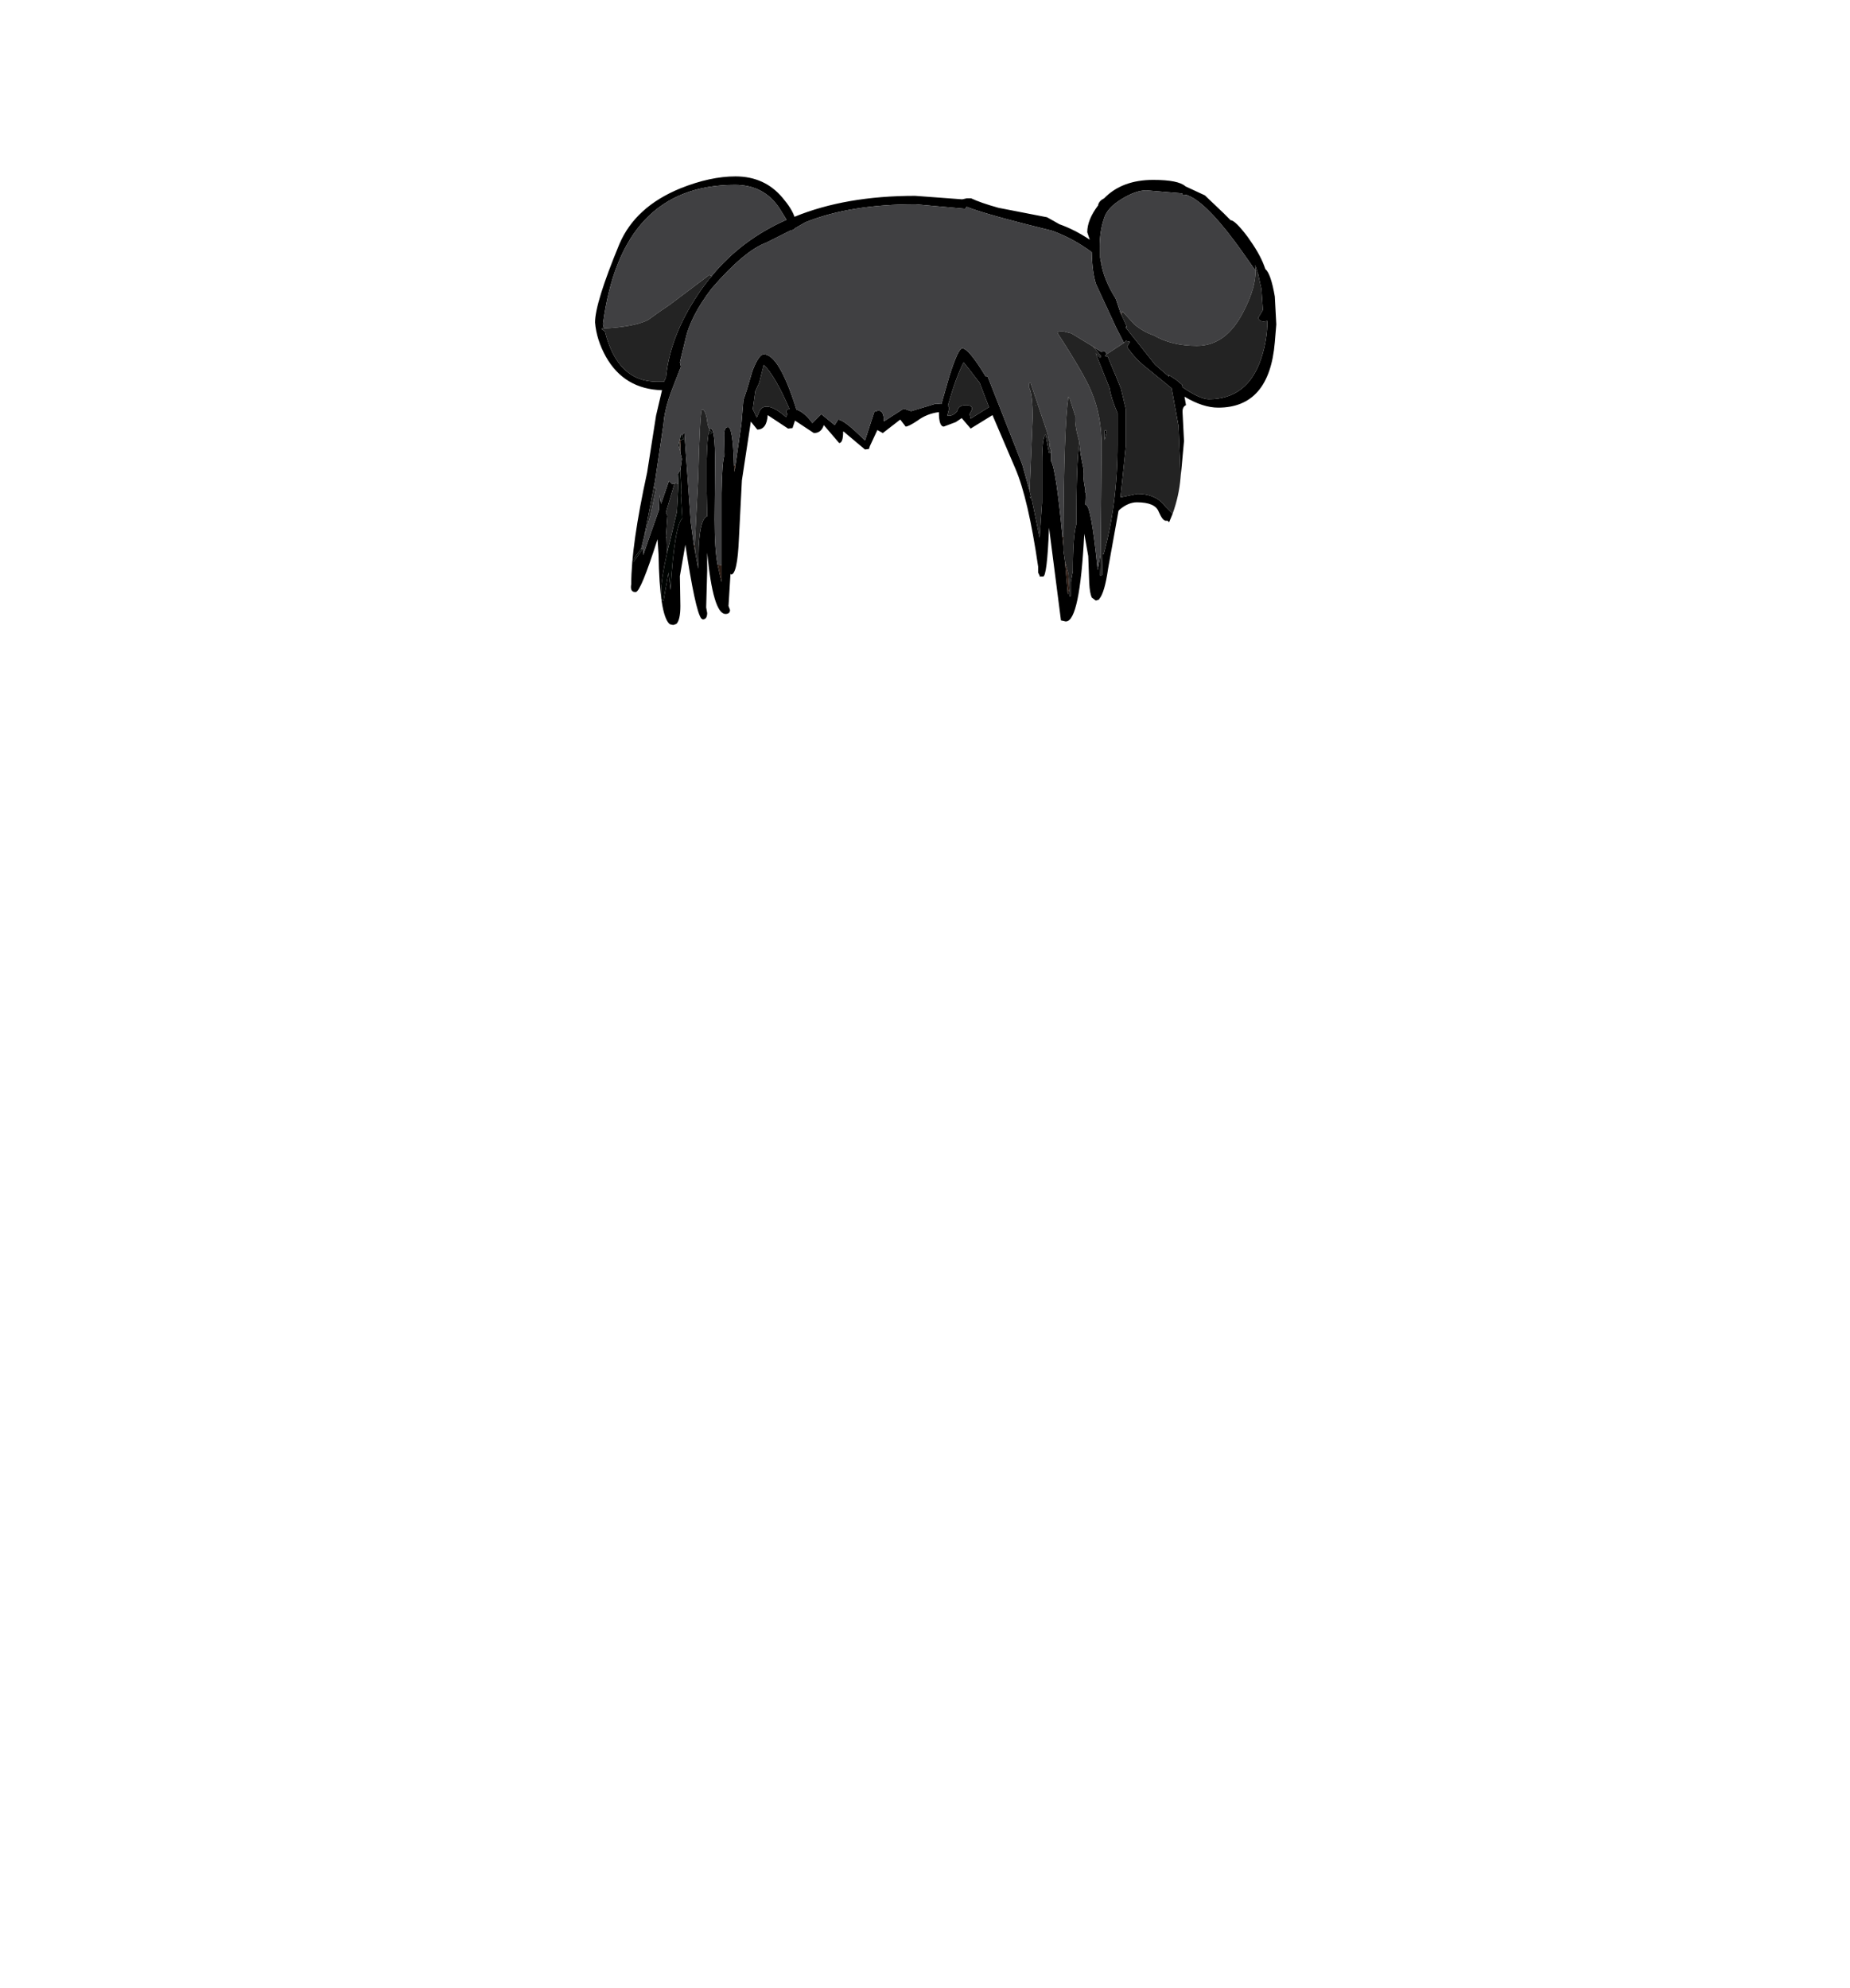 <?xml version="1.0" encoding="UTF-8"?>
<svg xmlns="http://www.w3.org/2000/svg" xmlns:xlink="http://www.w3.org/1999/xlink" width="296px" height="318px" viewBox="0 0 296 318" version="1.1">
<g id="surface1">
<path style=" stroke:none;fill-rule:evenodd;fill:rgb(0%,0%,0%);fill-opacity:1;" d="M 113.863 44.164 C 117.039 40.285 121.035 37.281 125.852 35.156 L 124.66 33.242 C 123.02 30.797 120.664 29.574 117.594 29.574 C 105.473 29.574 98.434 36.988 96.477 51.816 L 96.633 52.535 L 96.316 52.535 L 96.316 52.695 L 96.793 53.012 C 98.117 58.383 100.895 61.066 105.129 61.066 L 106.242 61.066 L 106.559 60.348 C 107.035 55.512 109.07 50.621 112.672 45.68 L 113.465 44.645 L 113.941 44.164 L 113.863 44.164 M 187.617 82.191 L 187.059 83.547 L 186.82 83.305 L 186.504 83.305 C 186.188 83.305 185.816 82.828 185.395 81.871 C 185.023 80.863 183.859 80.355 181.898 80.355 C 181 80.355 180.102 80.73 179.199 81.473 L 178.961 81.711 L 177.297 90.961 C 176.926 93.562 176.449 95.184 175.867 95.824 L 175.867 95.902 L 175.391 96.062 L 175.309 96.062 L 174.676 95.582 C 174.465 95.105 174.332 94.336 174.277 93.273 L 174.121 88.965 L 173.484 85.379 C 173.008 94.734 172.027 99.41 170.547 99.41 L 170.469 99.41 L 170.148 99.332 L 169.754 99.25 L 167.848 84.422 C 167.637 89.633 167.316 92.234 166.895 92.234 L 166.34 92.234 L 166.34 92.074 L 166.102 91.598 L 166.102 90.641 C 165.043 83.359 163.824 78.125 162.449 74.938 L 158.797 66.406 L 155.305 68.559 L 153.875 66.883 L 152.922 67.523 L 151.016 68.238 C 150.488 68.238 150.223 67.469 150.223 65.93 C 148.953 66.086 147.816 66.539 146.809 67.281 C 145.855 67.922 145.223 68.238 144.902 68.238 L 144.109 67.203 L 144.031 67.125 L 141.25 69.277 L 140.379 68.797 L 139.188 71.348 L 139.027 71.828 L 138.395 71.906 L 134.98 69.035 L 134.902 69.035 C 134.902 70.258 134.688 70.871 134.266 70.871 L 131.805 68 C 131.539 68.852 131.012 69.277 130.215 69.277 L 127.199 67.281 L 126.805 68.48 L 126.09 68.559 L 122.832 66.406 C 122.727 67.949 122.172 68.719 121.168 68.719 L 120.133 67.441 L 118.703 76.848 L 118.23 86.098 C 118.07 89.977 117.645 91.918 116.957 91.918 L 116.879 91.758 L 116.562 96.938 L 116.801 97.578 C 116.801 98 116.562 98.215 116.086 98.215 C 114.762 98.215 113.781 94.945 113.148 88.41 L 113.148 91.277 L 112.988 97.18 L 113.148 98.055 C 113.148 98.746 112.91 99.09 112.434 99.09 L 112.195 98.93 C 111.559 98.082 110.715 94.148 109.656 87.133 L 108.781 92.156 L 108.859 96.938 C 108.859 98.426 108.648 99.383 108.227 99.809 L 107.75 99.969 L 107.668 99.969 L 107.273 99.887 L 107.113 99.809 C 106.055 98.852 105.473 95.133 105.367 88.648 L 105.207 86.258 C 103.41 91.891 102.246 94.707 101.715 94.707 L 101.637 94.707 C 101.055 94.707 100.844 94.281 101 93.43 C 101 89.285 101.848 83.332 103.543 75.574 L 104.969 66.484 L 105.922 62.422 C 101.902 62.312 98.91 60.535 96.953 57.078 C 95.945 55.273 95.363 53.438 95.207 51.578 C 95.207 49.504 96.504 45.332 99.094 39.062 C 100.789 35.078 104.043 32.102 108.859 30.133 C 112.035 28.859 114.973 28.219 117.672 28.219 C 120.797 28.219 123.309 29.363 125.215 31.648 C 126.168 32.766 126.805 33.773 127.121 34.68 C 132.57 32.445 139.004 31.328 146.414 31.328 L 153.953 31.887 L 154.668 31.727 L 155.383 31.727 C 156.391 32.207 157.844 32.711 159.75 33.242 L 167.531 34.758 L 169.516 35.875 C 171.156 36.457 172.77 37.281 174.359 38.344 L 173.961 37.148 C 173.961 35.82 174.543 34.387 175.707 32.844 L 175.707 32.766 C 175.812 32.34 176.129 31.992 176.66 31.727 C 178.566 29.762 181.184 28.777 184.52 28.777 C 187.219 28.777 188.938 29.125 189.68 29.816 L 192.777 31.25 L 195.793 34.121 L 196.906 35.234 C 197.379 35.234 198.281 36.113 199.605 37.867 C 200.875 39.621 201.746 41.137 202.223 42.41 L 202.461 43.047 C 203.043 43.527 203.547 44.988 203.969 47.434 L 204.207 51.898 L 203.969 54.766 C 203.387 61.73 200.371 65.211 194.918 65.211 C 193.277 65.211 191.48 64.625 189.52 63.457 L 189.758 64.812 C 189.391 64.973 189.203 65.316 189.203 65.848 L 189.441 70.551 L 188.965 75.734 L 188.887 76.449 L 188.887 75.973 L 188.57 68.16 L 187.457 62.102 L 183.645 58.992 C 182.324 57.984 181.211 56.812 180.312 55.484 L 180.789 54.688 L 180.152 54.527 L 179.836 54.848 L 178.645 52.535 L 175.391 45.52 C 174.965 44.297 174.727 42.57 174.676 40.34 C 172.664 38.852 170.547 37.707 168.324 36.91 C 161.18 35.156 156.629 33.879 154.668 33.082 L 154.43 33.402 L 146.492 32.684 C 139.504 32.684 133.629 33.641 128.867 35.555 L 127.199 36.512 C 127.039 36.723 126.828 36.832 126.566 36.832 L 122.594 38.824 C 120.266 39.672 117.355 42.117 113.863 46.156 C 111.586 49.133 110.184 51.871 109.656 54.367 L 108.781 57.957 L 108.941 58.672 L 107.668 61.941 C 106.77 64.227 106.266 66.195 106.16 67.84 L 104.812 76.93 L 104.574 78.125 L 103.066 85.859 L 102.59 87.77 L 101.32 89.523 L 101.398 89.844 L 102.746 87.93 L 102.984 87.371 L 102.906 88.809 L 104.176 85.141 L 105.445 81.555 L 105.527 79.32 L 105.527 79.16 L 105.766 80.598 L 107.035 76.93 L 107.512 77.406 L 107.906 77.406 L 106.559 81.953 L 106.797 82.508 L 106.559 85.859 L 106.559 85.938 L 106.637 85.859 L 106.719 88.488 C 106.082 91.359 105.766 93.43 105.766 94.707 C 105.766 95.449 105.844 95.93 106.004 96.141 L 106.16 96.062 L 106.957 91.598 L 107.273 94.387 C 107.695 87.531 108.332 83.707 109.18 82.906 L 108.941 79.242 L 109.02 78.363 L 108.859 75.574 L 108.859 75.176 L 109.098 73.422 L 108.859 72.387 L 108.859 71.668 L 108.941 70.391 L 109.418 70.234 L 109.098 69.676 L 109.496 69.195 L 110.527 83.547 L 111.004 87.055 L 111.242 88.41 L 111.719 90.961 L 111.797 87.453 C 111.957 84.422 112.406 82.801 113.148 82.59 L 113.066 78.602 L 113.066 73.582 C 113.121 71.137 113.254 69.594 113.465 68.957 L 113.703 69.434 L 113.941 69.195 L 113.543 68.797 L 113.543 68.719 L 113.703 68.559 C 114.18 68.559 114.418 70.391 114.418 74.059 L 114.34 83.066 C 114.34 86.258 114.496 88.676 114.816 90.32 L 115.449 93.113 L 115.449 78.922 C 115.504 75.469 115.66 73.422 115.926 72.785 L 115.848 69.676 C 115.848 68.77 116.059 68.32 116.48 68.32 C 117.012 68.32 117.328 70.34 117.434 74.379 L 117.434 74.457 L 117.516 75.492 L 117.672 74.379 L 118.625 67.84 L 118.941 64.016 L 119.5 62.34 L 120.371 59.391 C 121.059 57.582 121.668 56.68 122.199 56.68 C 123.84 56.68 125.586 59.629 127.438 65.527 C 128.285 65.797 129.133 66.512 129.977 67.68 L 131.406 66.246 L 133.551 68 L 134.105 67.125 C 134.742 67.125 136.172 68.238 138.395 70.473 L 139.902 65.848 L 140.539 65.688 C 141.121 65.688 141.41 66.219 141.41 67.281 L 141.41 67.363 L 141.488 67.363 L 144.586 65.371 L 145.777 65.77 L 149.746 64.574 L 150.621 64.652 L 151.891 60.188 C 152.844 57.211 153.531 55.723 153.953 55.723 C 154.641 55.723 155.887 57.211 157.688 60.188 L 158.004 60.188 L 163.559 74.297 L 164.672 78.285 L 164.75 78.602 L 164.91 79.242 L 164.988 79.559 L 164.75 79.48 L 164.988 79.801 L 165.07 79.801 L 165.547 82.109 L 166.34 86.016 L 166.734 80.438 L 166.734 73.82 C 166.734 71.215 166.922 69.781 167.293 69.516 L 167.848 72.465 L 168.086 72.465 L 168.164 71.988 L 168.164 73.742 C 168.695 74.59 169.305 78.602 169.992 85.777 L 169.992 85.859 L 170.148 87.453 L 170.148 88.09 L 170.387 89.766 L 170.863 95.105 L 171.102 94.227 L 171.102 95.426 L 171.34 95.344 L 171.34 93.113 L 171.66 91.359 C 171.66 87.531 171.844 85.035 172.215 83.863 C 172.215 77.328 172.371 72.941 172.691 70.711 L 172.691 70.871 C 172.742 71.828 172.98 73.262 173.406 75.176 C 173.301 75.867 173.352 76.77 173.562 77.887 L 173.645 78.047 L 173.562 78.602 L 173.723 78.922 L 173.645 80.754 L 173.723 80.754 C 174.305 80.754 174.941 84.238 175.629 91.199 L 176.105 88.566 L 176.023 92.074 L 176.344 91.996 L 176.422 88.648 L 176.582 88.648 C 178.062 83.281 178.805 77.434 178.805 71.109 L 178.805 66.086 C 178.117 64.492 177.691 63.164 177.535 62.102 L 175.309 56.52 L 176.023 57.238 L 176.184 57 L 175.152 55.723 L 175.152 55.645 L 176.184 56.281 L 176.82 56.203 L 177.059 56.68 L 176.82 56.84 L 176.898 57.078 L 177.215 57 L 178.008 58.914 L 178.645 60.426 L 179.359 62.18 L 180.152 65.527 L 180.152 71.188 L 179.281 79.559 L 181.98 79 C 183.777 79 185.18 79.559 186.188 80.676 L 186.504 81.074 L 187.617 82.191 M 200.875 43.289 L 198.809 40.34 C 195.371 35.5 192.617 32.551 190.555 31.488 L 189.84 31.172 L 189.281 31.25 L 189.125 30.93 L 183.406 30.453 C 182.297 30.453 181 30.906 179.52 31.809 C 177.93 32.766 176.977 33.801 176.66 34.918 C 176.184 36.297 175.945 37.84 175.945 39.539 L 176.023 39.539 L 176.023 41.215 L 176.105 41.691 L 176.184 42.012 L 176.184 42.09 C 176.5 43.898 177.242 45.73 178.406 47.594 L 178.566 47.91 L 178.961 49.105 L 179.281 50.062 L 179.52 50.543 L 180.312 52.297 L 180.074 52.297 L 180.152 52.457 L 184.836 58.355 L 187.059 60.27 L 186.98 59.949 L 187.059 60.027 L 188.172 60.746 L 189.125 61.543 L 189.203 61.941 C 191.055 63.219 192.457 63.855 193.41 63.855 C 197.594 63.855 200.398 61.648 201.828 57.238 C 202.461 55.273 202.781 53.305 202.781 51.34 L 202.223 51.418 C 201.641 51.418 201.352 51.207 201.352 50.781 L 202.066 49.586 L 201.828 46.238 L 201.352 44.086 L 201.352 43.926 L 201.191 43.766 L 201.191 43.527 L 200.875 42.492 L 200.793 42.492 L 200.875 43.289 M 176.738 68.879 L 177.137 68.797 L 176.738 70.391 L 176.738 68.879 M 151.891 65.211 L 151.574 66.484 C 152.156 66.594 152.684 66.352 153.16 65.77 C 153.266 65.129 153.742 64.812 154.59 64.812 C 155.223 64.812 155.543 65.023 155.543 65.449 L 155.145 66.246 L 155.305 66.965 L 158.242 65.129 L 156.734 61.223 L 154.191 57.957 C 153.398 59.445 152.551 61.754 151.652 64.891 L 151.891 65.211 M 122.199 58.355 L 121.484 61.223 L 120.848 62.578 L 120.453 65.449 L 121.086 66.805 L 121.484 65.848 C 121.695 65.316 122.094 65.051 122.676 65.051 C 123.469 65.051 124.5 65.609 125.77 66.727 L 126.008 66.168 L 125.77 66.008 C 125.77 65.637 125.957 65.449 126.328 65.449 C 124.793 61.891 123.414 59.523 122.199 58.355 "/>
<path style=" stroke:none;fill-rule:evenodd;fill:rgb(18.039%,11.373%,8.235%);fill-opacity:1;" d="M 175.152 55.645 L 175.152 55.723 L 174.992 55.562 L 174.992 55.484 L 175.152 55.645 M 171.102 94.227 L 170.863 95.105 L 170.387 89.766 L 170.945 91.836 L 171.102 94.227 M 170.148 87.453 L 169.992 85.859 L 170.148 85.777 L 170.148 87.453 M 164.75 78.602 L 164.672 78.285 L 164.75 78.285 L 164.75 78.602 M 117.672 74.379 L 117.516 75.492 L 117.434 74.457 L 117.672 74.379 M 115.449 90.402 L 115.449 93.113 L 114.816 90.32 L 115.449 90.402 M 111.242 88.41 L 111.004 87.055 L 111.164 87.211 L 111.242 88.41 M 108.941 70.391 L 108.859 71.668 L 108.859 72.387 L 108.781 71.988 L 108.703 70.551 L 108.781 70.312 L 108.941 70.391 M 176.105 41.691 L 176.262 42.012 L 176.184 42.012 L 176.105 41.691 M 179.281 50.062 L 179.676 49.824 L 179.676 49.902 C 179.52 49.957 179.438 50.062 179.438 50.223 L 179.52 50.543 L 179.281 50.062 M 165.703 64.812 L 165.785 64.891 L 165.703 64.891 L 165.703 64.812 "/>
<path style=" stroke:none;fill-rule:evenodd;fill:rgb(18.431%,9.412%,6.275%);fill-opacity:1;" d="M 169.992 85.859 L 169.992 85.777 L 170.148 85.777 L 169.992 85.859 M 117.434 74.457 L 117.434 74.379 L 117.672 74.379 L 117.434 74.457 M 176.262 42.012 L 176.184 42.09 L 176.184 42.012 L 176.262 42.012 M 174.992 55.484 L 174.992 55.562 L 174.832 55.406 L 174.992 55.484 M 111.164 87.055 L 111.164 87.211 L 111.004 87.055 L 111.164 87.055 M 164.672 78.285 L 164.75 78.285 L 164.672 78.285 "/>
<path style=" stroke:none;fill-rule:evenodd;fill:rgb(0%,1.569%,0.784%);fill-opacity:1;" d="M 113.543 68.719 L 113.543 68.797 L 113.941 69.195 L 113.703 69.434 L 113.465 68.957 L 113.543 68.719 M 109.098 69.676 L 109.418 70.234 L 108.941 70.391 L 108.781 70.312 L 108.941 69.434 L 109.098 69.676 M 108.859 75.176 L 108.859 75.574 L 109.02 78.363 L 108.941 79.242 L 109.18 82.906 C 108.332 83.707 107.695 87.531 107.273 94.387 L 106.957 91.598 L 106.16 96.062 L 106.004 96.141 C 105.844 95.93 105.766 95.449 105.766 94.707 C 105.766 93.43 106.082 91.359 106.719 88.488 L 107.273 86.258 L 108.305 81.871 L 108.543 77.406 L 108.465 75.812 L 108.859 75.176 M 102.746 87.93 L 101.398 89.844 L 101.32 89.523 L 102.59 87.77 L 102.746 87.93 M 180.152 52.457 L 180.074 52.297 L 180.312 52.297 L 180.152 52.457 M 108.703 70.551 L 108.781 71.988 L 108.543 71.27 L 108.703 70.551 "/>
<path style=" stroke:none;fill-rule:evenodd;fill:rgb(25.098%,25.098%,25.882%);fill-opacity:1;" d="M 96.633 52.535 L 96.477 51.816 C 98.434 36.988 105.473 29.574 117.594 29.574 C 120.664 29.574 123.02 30.797 124.66 33.242 L 125.852 35.156 C 121.035 37.281 117.039 40.285 113.863 44.164 L 113.465 44.004 L 107.113 48.789 C 106.215 49.371 105.078 50.172 103.699 51.18 C 102.219 51.922 99.863 52.375 96.633 52.535 M 177.059 56.68 L 176.82 56.203 L 176.184 56.281 L 175.152 55.645 L 174.992 55.484 L 174.832 55.406 L 171.422 53.332 L 170.148 53.012 L 169.754 53.012 C 169.383 53.012 169.195 53.094 169.195 53.254 C 172.055 57.664 173.855 60.773 174.598 62.578 C 175.707 65.184 176.262 68.105 176.262 71.348 L 176.105 88.566 L 175.629 91.199 C 174.941 84.238 174.305 80.754 173.723 80.754 L 173.645 80.754 L 173.723 78.922 L 173.562 78.602 L 173.645 78.047 L 173.562 77.887 C 173.352 76.77 173.301 75.867 173.406 75.176 C 172.98 73.262 172.742 71.828 172.691 70.871 L 172.691 70.711 C 172.16 68.852 171.949 67.469 172.055 66.566 L 171.184 63.855 L 170.945 63.457 C 170.469 66.539 170.203 73.98 170.148 85.777 L 169.992 85.777 C 169.305 78.602 168.695 74.59 168.164 73.742 L 168.164 71.988 C 168.008 71.723 167.926 71.375 167.926 70.949 L 168.008 70.789 C 167.793 70.418 167.664 69.941 167.609 69.355 L 164.91 61.305 L 164.672 61.305 L 164.672 62.023 C 165.043 62.766 165.227 64.359 165.227 66.805 L 164.75 78.285 L 164.672 78.285 L 163.559 74.297 L 158.004 60.188 L 157.688 60.188 C 155.887 57.211 154.641 55.723 153.953 55.723 C 153.531 55.723 152.844 57.211 151.891 60.188 L 150.621 64.652 L 149.746 64.574 L 145.777 65.77 L 144.586 65.371 L 141.488 67.363 L 141.41 67.281 C 141.41 66.219 141.121 65.688 140.539 65.688 L 139.902 65.848 L 138.395 70.473 C 136.172 68.238 134.742 67.125 134.105 67.125 L 133.551 68 L 131.406 66.246 L 129.977 67.68 C 129.133 66.512 128.285 65.797 127.438 65.527 C 125.586 59.629 123.84 56.68 122.199 56.68 C 121.668 56.68 121.059 57.582 120.371 59.391 L 119.5 62.34 L 118.941 64.016 L 118.625 67.84 L 117.672 74.379 L 117.434 74.379 C 117.328 70.34 117.012 68.32 116.48 68.32 C 116.059 68.32 115.848 68.77 115.848 69.676 L 115.926 72.785 C 115.66 73.422 115.504 75.469 115.449 78.922 L 115.449 90.402 L 114.816 90.32 C 114.496 88.676 114.34 86.258 114.34 83.066 L 114.418 74.059 C 114.418 70.391 114.18 68.559 113.703 68.559 L 113.543 68.719 C 113.332 68.348 113.199 67.895 113.148 67.363 C 113.043 66.461 112.828 65.848 112.512 65.527 L 112.273 65.527 C 112.062 66.273 111.879 69.887 111.719 76.371 L 111.164 87.055 L 111.004 87.055 L 110.527 83.547 L 109.496 69.195 L 109.098 69.676 L 108.941 69.434 L 108.781 70.312 L 108.703 70.551 L 108.543 71.27 L 108.781 71.988 L 108.859 72.387 L 109.098 73.422 L 108.859 75.176 L 108.465 75.812 L 108.543 77.406 L 107.988 77.246 L 107.906 77.406 L 107.512 77.406 L 107.035 76.93 L 105.766 80.598 L 105.527 79.16 L 105.527 79.32 L 105.445 81.555 L 104.176 85.141 L 102.906 88.809 L 102.984 87.371 L 102.746 87.93 L 102.59 87.77 L 103.066 85.859 L 104.098 82.352 L 104.969 78.125 L 104.574 78.125 L 104.812 76.93 L 106.16 67.84 C 106.266 66.195 106.77 64.227 107.668 61.941 L 108.941 58.672 L 108.781 57.957 L 109.656 54.367 C 110.184 51.871 111.586 49.133 113.863 46.156 C 117.355 42.117 120.266 39.672 122.594 38.824 L 126.566 36.832 C 126.828 36.832 127.039 36.723 127.199 36.512 L 128.867 35.555 C 133.629 33.641 139.504 32.684 146.492 32.684 L 154.43 33.402 L 154.668 33.082 C 156.629 33.879 161.18 35.156 168.324 36.91 C 170.547 37.707 172.664 38.852 174.676 40.34 C 174.727 42.57 174.965 44.297 175.391 45.52 L 178.645 52.535 L 179.836 54.848 L 177.059 56.68 M 176.105 41.691 L 176.023 41.215 L 176.023 39.539 L 175.945 39.539 C 175.945 37.84 176.184 36.297 176.66 34.918 C 176.977 33.801 177.93 32.766 179.52 31.809 C 181 30.906 182.297 30.453 183.406 30.453 L 189.125 30.93 L 189.281 31.25 L 189.84 31.172 L 190.555 31.488 C 192.617 32.551 195.371 35.5 198.809 40.34 L 200.875 43.289 C 200.926 45.094 200.293 47.273 198.969 49.824 C 197.117 53.492 194.629 55.324 191.508 55.324 C 188.809 55.324 186.504 54.766 184.598 53.652 C 183.488 53.277 182.457 52.695 181.504 51.898 L 179.676 49.902 L 179.676 49.824 L 179.281 50.062 L 178.961 49.105 L 178.566 47.91 L 178.406 47.594 C 177.242 45.73 176.5 43.898 176.184 42.09 L 176.262 42.012 L 176.105 41.691 "/>
<path style=" stroke:none;fill-rule:evenodd;fill:rgb(13.725%,13.725%,13.725%);fill-opacity:1;" d="M 96.633 52.535 C 99.863 52.375 102.219 51.922 103.699 51.18 C 105.078 50.172 106.215 49.371 107.113 48.789 L 113.465 44.004 L 113.863 44.164 L 113.941 44.164 L 113.465 44.645 L 112.672 45.68 C 109.07 50.621 107.035 55.512 106.559 60.348 L 106.242 61.066 L 105.129 61.066 C 100.895 61.066 98.117 58.383 96.793 53.012 L 96.316 52.695 L 96.316 52.535 L 96.633 52.535 M 188.887 76.449 C 188.727 78.363 188.305 80.277 187.617 82.191 L 186.504 81.074 L 186.188 80.676 C 185.18 79.559 183.777 79 181.98 79 L 179.281 79.559 L 180.152 71.188 L 180.152 65.527 L 179.359 62.18 L 178.645 60.426 L 178.008 58.914 L 177.215 57 L 176.898 57.078 L 176.82 56.84 L 177.059 56.68 L 179.836 54.848 L 180.152 54.527 L 180.789 54.688 L 180.312 55.484 C 181.211 56.812 182.324 57.984 183.645 58.992 L 187.457 62.102 L 188.57 68.16 L 188.887 75.973 L 188.887 76.449 M 175.152 55.723 L 176.184 57 L 176.023 57.238 L 175.309 56.52 L 177.535 62.102 C 177.691 63.164 178.117 64.492 178.805 66.086 L 178.805 71.109 C 178.805 77.434 178.062 83.281 176.582 88.648 L 176.422 88.648 L 176.344 91.996 L 176.023 92.074 L 176.105 88.566 L 176.262 71.348 C 176.262 68.105 175.707 65.184 174.598 62.578 C 173.855 60.773 172.055 57.664 169.195 53.254 C 169.195 53.094 169.383 53.012 169.754 53.012 L 170.148 53.012 L 171.422 53.332 L 174.832 55.406 L 174.992 55.562 L 175.152 55.723 M 172.691 70.711 C 172.371 72.941 172.215 77.328 172.215 83.863 C 171.844 85.035 171.66 87.531 171.66 91.359 L 171.34 93.113 L 171.34 95.344 L 171.102 95.426 L 171.102 94.227 L 170.945 91.836 L 170.387 89.766 L 170.148 88.09 L 170.148 85.777 C 170.203 73.98 170.469 66.539 170.945 63.457 L 171.184 63.855 L 172.055 66.566 C 171.949 67.469 172.16 68.852 172.691 70.711 M 168.164 71.988 L 168.086 72.465 L 167.848 72.465 L 167.293 69.516 C 166.922 69.781 166.734 71.215 166.734 73.82 L 166.734 80.438 L 166.34 86.016 L 165.547 82.109 L 165.07 79.801 L 164.988 79.801 L 164.75 79.48 L 164.988 79.559 L 164.91 79.242 L 164.75 78.602 L 164.75 78.285 L 165.227 66.805 C 165.227 64.359 165.043 62.766 164.672 62.023 L 164.672 61.305 L 164.91 61.305 L 167.609 69.355 C 167.664 69.941 167.793 70.418 168.008 70.789 L 167.926 70.949 C 167.926 71.375 168.008 71.723 168.164 71.988 M 113.465 68.957 C 113.254 69.594 113.121 71.137 113.066 73.582 L 113.066 78.602 L 113.148 82.59 C 112.406 82.801 111.957 84.422 111.797 87.453 L 111.719 90.961 L 111.242 88.41 L 111.164 87.211 L 111.164 87.055 L 111.719 76.371 C 111.879 69.887 112.062 66.273 112.273 65.527 L 112.512 65.527 C 112.828 65.848 113.043 66.461 113.148 67.363 C 113.199 67.895 113.332 68.348 113.543 68.719 L 113.465 68.957 M 106.719 88.488 L 106.637 85.859 L 106.559 85.859 L 106.797 82.508 L 106.559 81.953 L 107.906 77.406 L 107.988 77.246 L 108.543 77.406 L 108.305 81.871 L 107.273 86.258 L 106.719 88.488 M 103.066 85.859 L 104.574 78.125 L 104.969 78.125 L 104.098 82.352 L 103.066 85.859 M 179.676 49.902 L 181.504 51.898 C 182.457 52.695 183.488 53.277 184.598 53.652 C 186.504 54.766 188.809 55.324 191.508 55.324 C 194.629 55.324 197.117 53.492 198.969 49.824 C 200.293 47.273 200.926 45.094 200.875 43.289 L 200.793 42.492 L 200.875 42.492 L 201.191 43.527 L 201.191 43.766 L 201.352 43.926 L 201.352 44.086 L 201.828 46.238 L 202.066 49.586 L 201.352 50.781 C 201.352 51.207 201.641 51.418 202.223 51.418 L 202.781 51.34 C 202.781 53.305 202.461 55.273 201.828 57.238 C 200.398 61.648 197.594 63.855 193.41 63.855 C 192.457 63.855 191.055 63.219 189.203 61.941 L 189.125 61.543 L 188.172 60.746 L 187.059 60.027 L 186.98 59.949 L 187.059 60.27 L 184.836 58.355 L 180.152 52.457 L 180.312 52.297 L 179.52 50.543 L 179.438 50.223 C 179.438 50.062 179.52 49.957 179.676 49.902 M 176.738 68.879 L 176.738 70.391 L 177.137 68.797 L 176.738 68.879 M 151.891 65.211 L 151.652 64.891 C 152.551 61.754 153.398 59.445 154.191 57.957 L 156.734 61.223 L 158.242 65.129 L 155.305 66.965 L 155.145 66.246 L 155.543 65.449 C 155.543 65.023 155.223 64.812 154.59 64.812 C 153.742 64.812 153.266 65.129 153.16 65.77 C 152.684 66.352 152.156 66.594 151.574 66.484 L 151.891 65.211 M 165.703 64.812 L 165.703 64.891 L 165.785 64.891 L 165.703 64.812 M 122.199 58.355 C 123.414 59.523 124.793 61.891 126.328 65.449 C 125.957 65.449 125.77 65.637 125.77 66.008 L 126.008 66.168 L 125.77 66.727 C 124.5 65.609 123.469 65.051 122.676 65.051 C 122.094 65.051 121.695 65.316 121.484 65.848 L 121.086 66.805 L 120.453 65.449 L 120.848 62.578 L 121.484 61.223 L 122.199 58.355 "/>
</g>
</svg>
